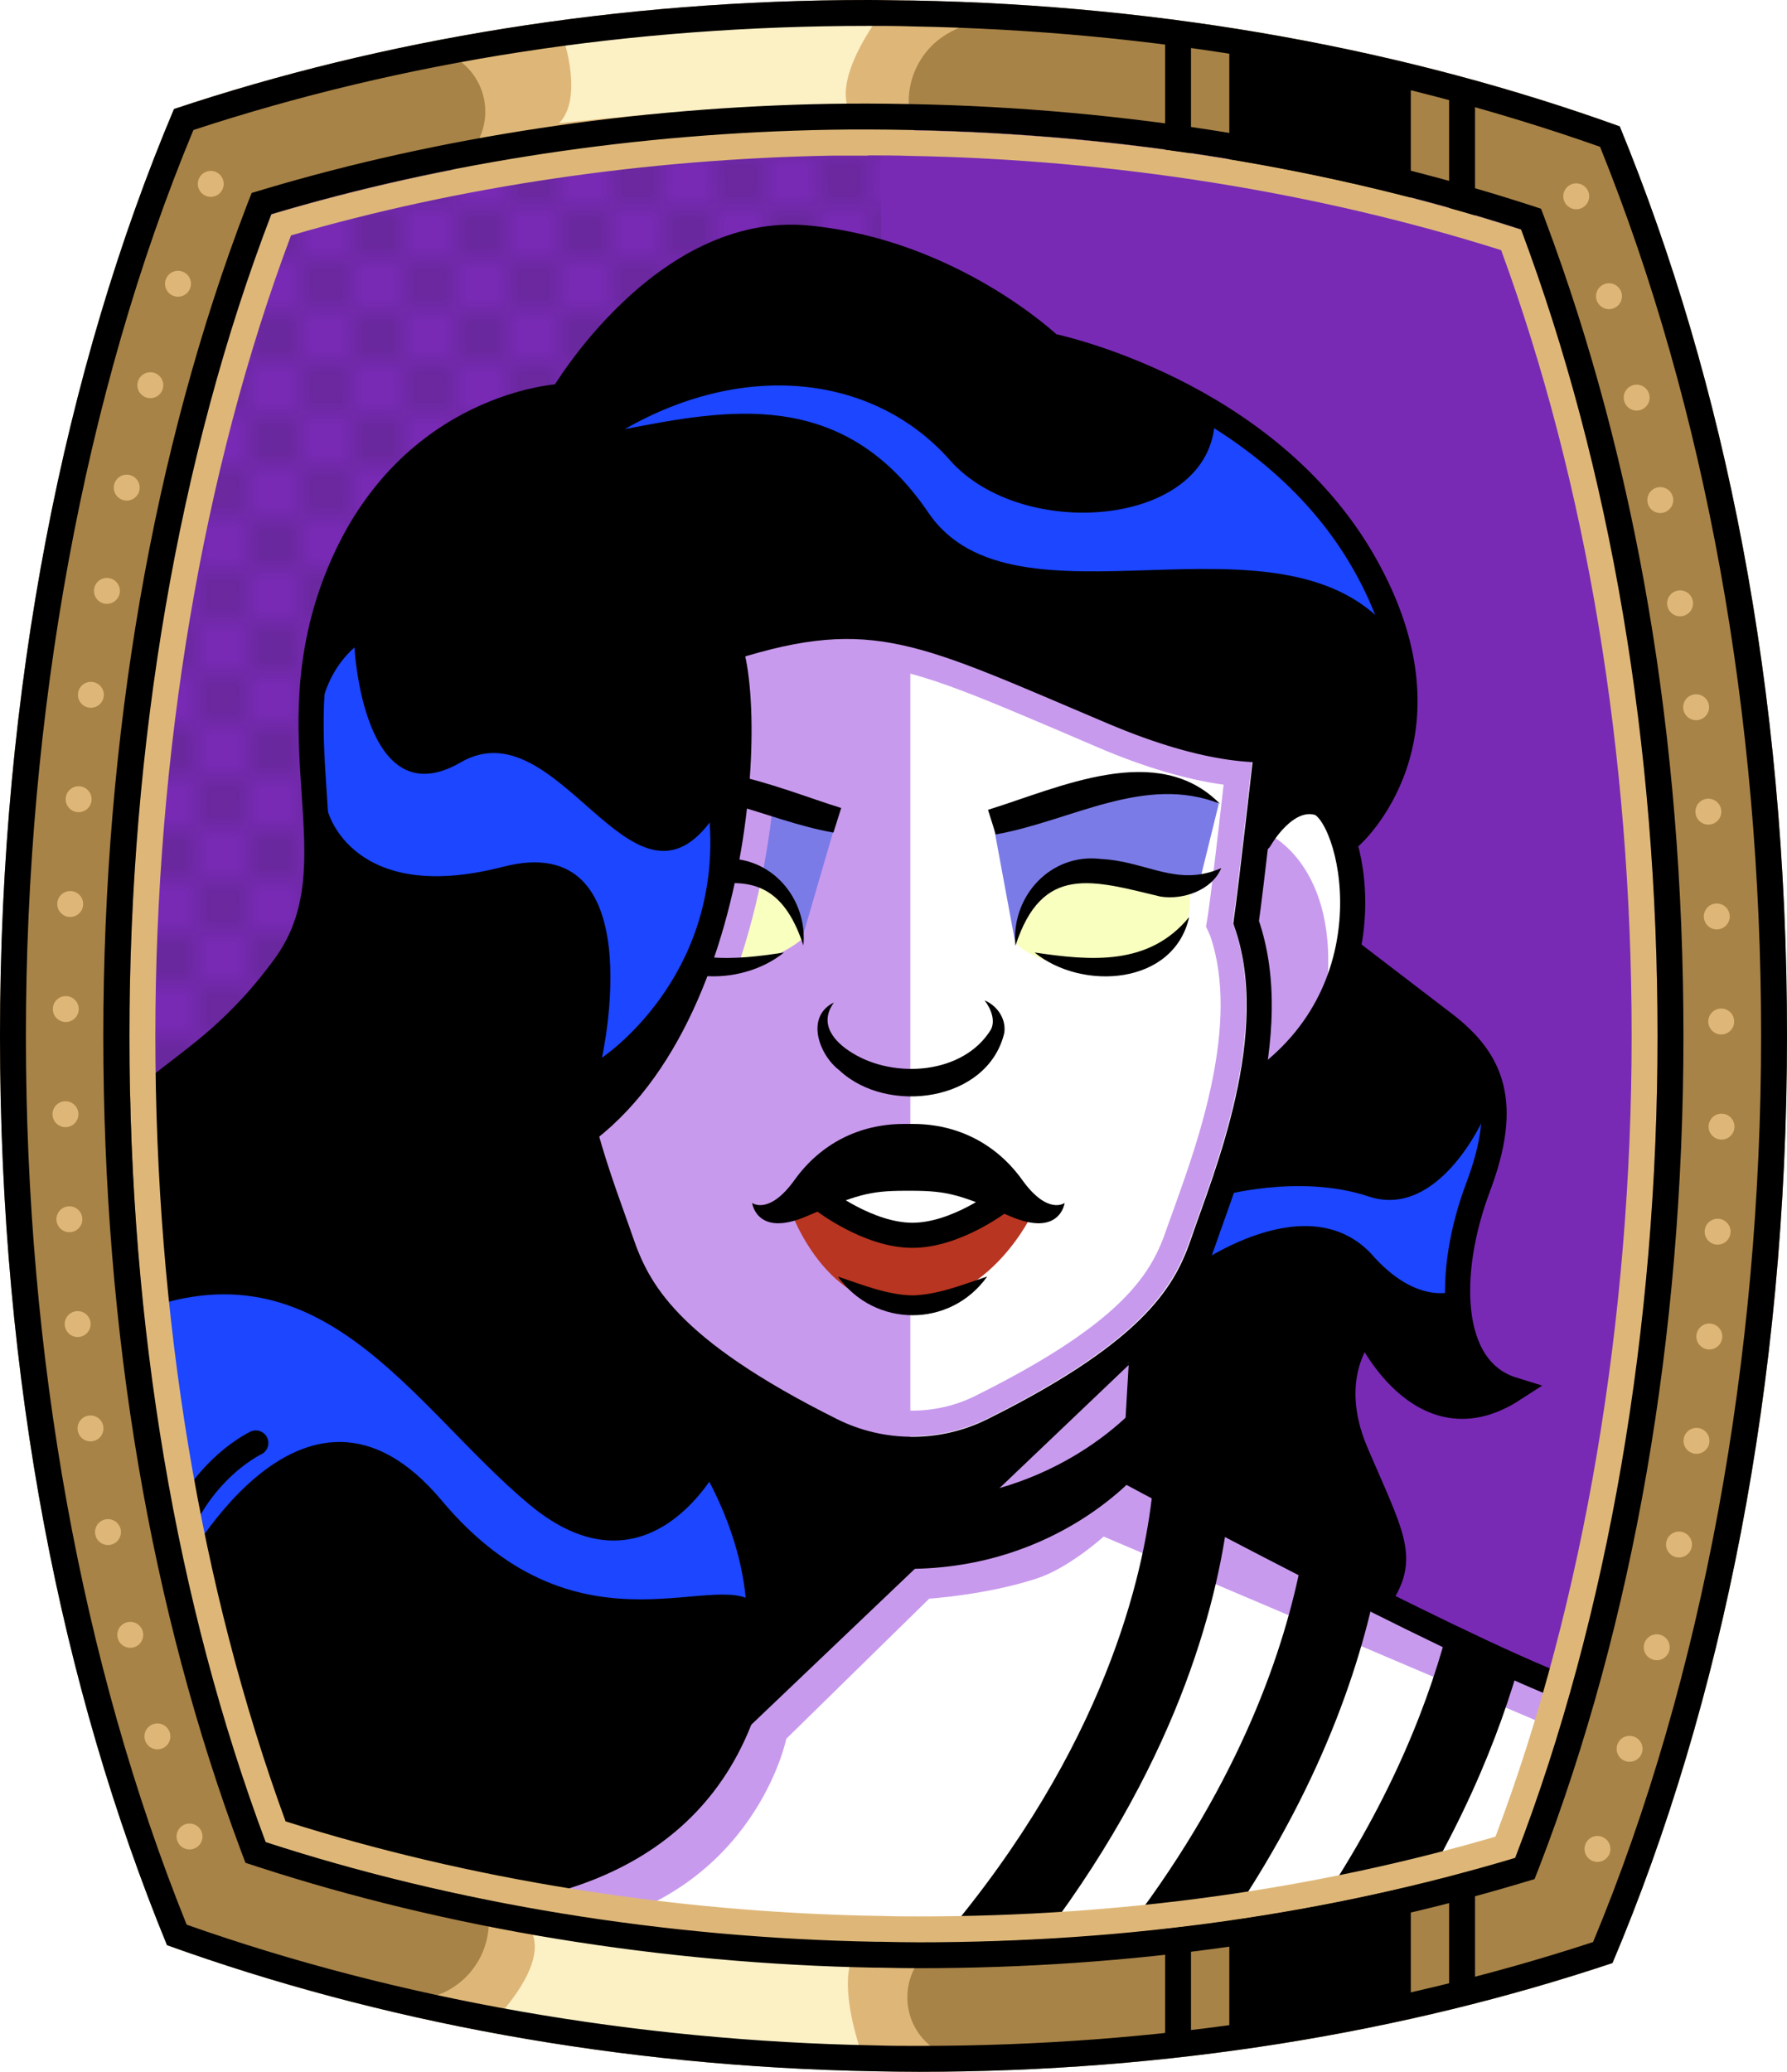 <?xml version="1.0" encoding="UTF-8"?><svg id="Capa_2" xmlns="http://www.w3.org/2000/svg" xmlns:xlink="http://www.w3.org/1999/xlink" viewBox="0 0 69.02 80"><defs><style>.cls-1{fill:#c89aed;}.cls-2{fill:#fff;}.cls-3{fill:#f8ffbf;}.cls-4{fill:#7b7be8;}.cls-5{fill:#a88347;}.cls-6{fill:#782ab5;}.cls-7,.cls-8,.cls-9,.cls-10,.cls-11,.cls-12{fill:none;}.cls-7,.cls-8,.cls-10{stroke:#000;stroke-miterlimit:10;}.cls-8,.cls-9{stroke-linecap:round;}.cls-8,.cls-10{stroke-width:.97px;}.cls-13{fill:#1c46ff;}.cls-9{stroke:#deb778;stroke-dasharray:0 0 0 4.06;stroke-linejoin:round;}.cls-14{fill:#deb778;}.cls-15{fill:url(#USGS_19_Inundación_de_tierra_2);}.cls-12{stroke:#1d1d1b;stroke-dasharray:0 0 2 2;stroke-width:.3px;}.cls-16{fill:#fcf0c5;}.cls-17{fill:#b83521;}</style><pattern id="USGS_19_Inundación_de_tierra_2" x="0" y="0" width="72" height="72" patternTransform="translate(195.52 -16135) rotate(-90)" patternUnits="userSpaceOnUse" viewBox="0 0 72 72"><g><rect class="cls-11" width="72" height="72"/><g><line class="cls-12" x1="71" y1="71" x2="144.44" y2="71"/><line class="cls-12" x1="71" y1="67" x2="144.44" y2="67"/><line class="cls-12" x1="71" y1="63" x2="144.44" y2="63"/><line class="cls-12" x1="71" y1="59" x2="144.44" y2="59"/><line class="cls-12" x1="71" y1="55" x2="144.44" y2="55"/><line class="cls-12" x1="71" y1="51" x2="144.44" y2="51"/><line class="cls-12" x1="71" y1="47" x2="144.44" y2="47"/><line class="cls-12" x1="71" y1="43" x2="144.44" y2="43"/><line class="cls-12" x1="71" y1="39" x2="144.44" y2="39"/><line class="cls-12" x1="71" y1="35" x2="144.44" y2="35"/><line class="cls-12" x1="71" y1="31" x2="144.44" y2="31"/><line class="cls-12" x1="71" y1="27" x2="144.44" y2="27"/><line class="cls-12" x1="71" y1="23" x2="144.44" y2="23"/><line class="cls-12" x1="71" y1="19" x2="144.44" y2="19"/><line class="cls-12" x1="71" y1="15" x2="144.44" y2="15"/><line class="cls-12" x1="71" y1="11" x2="144.44" y2="11"/><line class="cls-12" x1="71" y1="7" x2="144.44" y2="7"/><line class="cls-12" x1="71" y1="3" x2="144.44" y2="3"/></g><g><line class="cls-12" x1="-1" y1="71" x2="72.44" y2="71"/><line class="cls-12" x1="-1" y1="67" x2="72.44" y2="67"/><line class="cls-12" x1="-1" y1="63" x2="72.44" y2="63"/><line class="cls-12" x1="-1" y1="59" x2="72.44" y2="59"/><line class="cls-12" x1="-1" y1="55" x2="72.44" y2="55"/><line class="cls-12" x1="-1" y1="51" x2="72.44" y2="51"/><line class="cls-12" x1="-1" y1="47" x2="72.44" y2="47"/><line class="cls-12" x1="-1" y1="43" x2="72.44" y2="43"/><line class="cls-12" x1="-1" y1="39" x2="72.44" y2="39"/><line class="cls-12" x1="-1" y1="35" x2="72.44" y2="35"/><line class="cls-12" x1="-1" y1="31" x2="72.44" y2="31"/><line class="cls-12" x1="-1" y1="27" x2="72.44" y2="27"/><line class="cls-12" x1="-1" y1="23" x2="72.44" y2="23"/><line class="cls-12" x1="-1" y1="19" x2="72.44" y2="19"/><line class="cls-12" x1="-1" y1="15" x2="72.44" y2="15"/><line class="cls-12" x1="-1" y1="11" x2="72.44" y2="11"/><line class="cls-12" x1="-1" y1="7" x2="72.44" y2="7"/><line class="cls-12" x1="-1" y1="3" x2="72.44" y2="3"/><line class="cls-12" x1="1.04" y1="69" x2="74.48" y2="69"/><line class="cls-12" x1="1.04" y1="65" x2="74.48" y2="65"/><line class="cls-12" x1="1.04" y1="61" x2="74.48" y2="61"/><line class="cls-12" x1="1.04" y1="57" x2="74.48" y2="57"/><line class="cls-12" x1="1.04" y1="53" x2="74.48" y2="53"/><line class="cls-12" x1="1.04" y1="49" x2="74.48" y2="49"/><line class="cls-12" x1="1.04" y1="45" x2="74.48" y2="45"/><line class="cls-12" x1="1.04" y1="41" x2="74.48" y2="41"/><line class="cls-12" x1="1.04" y1="37" x2="74.48" y2="37"/><line class="cls-12" x1="1.04" y1="33" x2="74.48" y2="33"/><line class="cls-12" x1="1.04" y1="29" x2="74.48" y2="29"/><line class="cls-12" x1="1.04" y1="25" x2="74.48" y2="25"/><line class="cls-12" x1="1.04" y1="21" x2="74.48" y2="21"/><line class="cls-12" x1="1.04" y1="17" x2="74.48" y2="17"/><line class="cls-12" x1="1.04" y1="13" x2="74.48" y2="13"/><line class="cls-12" x1="1.04" y1="9" x2="74.48" y2="9"/><line class="cls-12" x1="1.04" y1="5" x2="74.48" y2="5"/><line class="cls-12" x1="1.04" y1="1" x2="74.48" y2="1"/></g><g><line class="cls-12" x1="-73" y1="71" x2=".44" y2="71"/><line class="cls-12" x1="-73" y1="67" x2=".44" y2="67"/><line class="cls-12" x1="-73" y1="63" x2=".44" y2="63"/><line class="cls-12" x1="-73" y1="59" x2=".44" y2="59"/><line class="cls-12" x1="-73" y1="55" x2=".44" y2="55"/><line class="cls-12" x1="-73" y1="51" x2=".44" y2="51"/><line class="cls-12" x1="-73" y1="47" x2=".44" y2="47"/><line class="cls-12" x1="-73" y1="43" x2=".44" y2="43"/><line class="cls-12" x1="-73" y1="39" x2=".44" y2="39"/><line class="cls-12" x1="-73" y1="35" x2=".44" y2="35"/><line class="cls-12" x1="-73" y1="31" x2=".44" y2="31"/><line class="cls-12" x1="-73" y1="27" x2=".44" y2="27"/><line class="cls-12" x1="-73" y1="23" x2=".44" y2="23"/><line class="cls-12" x1="-73" y1="19" x2=".44" y2="19"/><line class="cls-12" x1="-73" y1="15" x2=".44" y2="15"/><line class="cls-12" x1="-73" y1="11" x2=".44" y2="11"/><line class="cls-12" x1="-73" y1="7" x2=".44" y2="7"/><line class="cls-12" x1="-73" y1="3" x2=".44" y2="3"/><line class="cls-12" x1="-70.96" y1="69" x2="2.48" y2="69"/><line class="cls-12" x1="-70.96" y1="65" x2="2.48" y2="65"/><line class="cls-12" x1="-70.96" y1="61" x2="2.48" y2="61"/><line class="cls-12" x1="-70.96" y1="57" x2="2.48" y2="57"/><line class="cls-12" x1="-70.96" y1="53" x2="2.48" y2="53"/><line class="cls-12" x1="-70.96" y1="49" x2="2.48" y2="49"/><line class="cls-12" x1="-70.96" y1="45" x2="2.48" y2="45"/><line class="cls-12" x1="-70.96" y1="41" x2="2.48" y2="41"/><line class="cls-12" x1="-70.96" y1="37" x2="2.48" y2="37"/><line class="cls-12" x1="-70.96" y1="33" x2="2.48" y2="33"/><line class="cls-12" x1="-70.96" y1="29" x2="2.48" y2="29"/><line class="cls-12" x1="-70.96" y1="25" x2="2.48" y2="25"/><line class="cls-12" x1="-70.96" y1="21" x2="2.48" y2="21"/><line class="cls-12" x1="-70.96" y1="17" x2="2.48" y2="17"/><line class="cls-12" x1="-70.96" y1="13" x2="2.48" y2="13"/><line class="cls-12" x1="-70.96" y1="9" x2="2.48" y2="9"/><line class="cls-12" x1="-70.96" y1="5" x2="2.48" y2="5"/><line class="cls-12" x1="-70.96" y1="1" x2="2.48" y2="1"/></g></g></pattern></defs><g id="BG"><g><path class="cls-6" d="M64.02,40c0,11.47-1.89,22.39-5.5,31.74-7.2,2.16-14.94,3.26-23.02,3.26-.49,0-.98-.01-1.47-.02h-.17c-8.18-.15-16.29-1.47-23.6-3.85-3.45-9.22-5.26-19.93-5.26-31.13s1.89-22.38,5.48-31.73c6.73-2.01,14.13-3.13,21.6-3.26,.48-.01,.97-.01,1.45-.01,.54,0,1.08,.01,1.63,.02,8.16,.15,16.27,1.47,23.59,3.84,3.46,9.24,5.27,19.95,5.27,31.14Z"/><path class="cls-15" d="M34.03,5.59V74.98h-.17c-8.18-.15-16.29-1.47-23.6-3.85-3.45-9.22-5.26-19.93-5.26-31.13s1.89-22.38,5.48-31.73c6.73-2.01,14.13-3.13,21.6-3.26,.65,.16,1.3,.36,1.95,.58Z"/></g></g><g id="Characters"><g><path class="cls-1" d="M60.76,73.01s-2.86,3.13-21.04,4.06c-9.93,.28-18.91-1.46-24.52-2.91-3.77-.96-6.02-1.8-6.02-1.8,0,0-10.89-21.59-3.97-29.8,6.46-4.62,6.74-6.92,6.92-8.49s-.74-8.31,1.48-13.29c3.13-5.44,8.21-5.44,8.21-5.44,0,0,.37-2.86,5.26-5.17,6.55-3.23,13.75,3.14,13.75,3.14,0,0,11.44,4.52,13.1,10.88,1.41,5.56-1.28,7.68-1.84,8.06l-.1,.06s.19,1.11,.28,4.71c7.93,4.24,5.35,7.66,4.61,9.41s-1.57,6,1.57,7.2c-.92,.55-4.61,2.12-5.81-2.31-1.02,1.2-.83,4.62,.46,6.74,1.29,2.12,.37,3.69,.37,3.69l1.23,.57,5.32,2.47,.74,8.22Z"/><path class="cls-2" d="M35.16,55.92V24.48s3.79,.99,5.27,1.89,5.85,3.09,8.64,2.62c-.66,5.53-.99,6.93-.99,6.93,0,0,.82,2.06,.58,4.44s-2.47,8.64-3.29,9.88-6.75,5.84-10.21,5.68Z"/><path d="M52.09,32.25l-.1,.06s.46-1.07-1.01-1.52c-1.36-.42-2.34,1.52-2.47,1.78,.05-.15,.26-.92,.56-3.58-2.03-.12-7.11-1.36-9.48-2.71-2.37-1.35-5.98-3.05-11.28-1.58,.68,5.98-1.13,14.78-5.64,19.29,.34,3.27,3.38,7.67,3.38,7.67l-.34,2.03s4.4,4.07,3.39,11.17c-1.69,7.56-11.4,8.8-11.4,8.8l-2.5,.5c-3.77-.96-6.02-1.8-6.02-1.8,0,0-10.89-21.59-3.97-29.8,6.46-4.62,6.74-6.92,6.92-8.49s-.74-8.31,1.48-13.29c3.13-5.44,8.21-5.44,8.21-5.44,0,0,.37-2.86,5.26-5.17,6.55-3.23,13.75,3.14,13.75,3.14,0,0,11.44,4.52,13.1,10.88,1.41,5.56-1.28,7.68-1.84,8.06Z"/><path d="M52.64,51.32c-1.02,1.2-.83,4.62,.46,6.74,1.29,2.12,.37,3.69,.37,3.69l1.23,.57-.21,.15-10.41-5.3v-5.34s1.23-1.05,2.02-2.89c.79-1.84,2.54-7.36,2.54-7.36,0,0,2.62-2.38,3.63-4.56,7.93,4.24,5.35,7.66,4.61,9.41s-1.57,6,1.57,7.2c-.92,.55-4.61,2.12-5.81-2.31Z"/><path class="cls-13" d="M13.69,25s.34,6.62,4.1,4.44,6.55,6.35,9.62,2.32c.41,6.07-4.16,9.08-4.16,9.08,0,0,1.98-8.87-3.82-7.37s-6.76-2.12-6.76-2.12c0,0-1.43-4.16,1.02-6.35Z"/><path class="cls-13" d="M53.61,24.24s-.9-4.89-6.69-8.27c.15,4.36-7.37,5.04-10.23,1.8s-7.82-3.91-12.56-1.2c3.91-.75,8.42-1.65,11.73,3.23s13.46-.45,17.75,4.44Z"/><path class="cls-13" d="M57.3,43.19s-1.73,3.91-4.44,3.01-5.79,0-5.79,0l-1.28,2.93s4.51-3.46,7.14-.75c1.88,2.18,3.38,1.43,3.38,1.43,0,0,1.13-5.79,.98-6.62Z"/><path class="cls-13" d="M27.74,56.66s-2.71,5.26-7.3,1.43-8.12-10.53-15.64-7.22c1.13,6.47,2.03,10.08,2.03,10.08,0,0,4.81-9.48,10.23-3.01s10.98,2.33,12.26,4.14c.15-2.78-1.58-5.41-1.58-5.41Z"/><path class="cls-3" d="M28.17,33.47s2.4-.29,2.8,2.8c-1.43,1.2-4.06,1.26-4.06,1.26,0,0,.69-3.55,1.26-4.06Z"/><path class="cls-3" d="M39.2,36.34s.53-2.81,2.67-2.74c2.34,.4,4.01,.6,4.01,.6,0,0,.47,1.67-1,2.81s-5.21,.2-5.68-.67Z"/><path class="cls-17" d="M30.42,46.45s1.28,4.08,4.57,3.96,4.87-3.53,4.87-3.53c0,0-4.38-2.25-9.44-.43Z"/><path class="cls-2" d="M31.78,46.5c-.17-.11,1.14-1.14,3.01-1.27s3.61,1.27,3.61,1.27c0,0-2.94,2.41-6.62,0Z"/><path class="cls-4" d="M38.36,31.8l.84,4.54s.25-2.6,3.59-2.75c2.24,.5,3.58,.3,3.58,.3l.7-2.84s-1.15-1.24-3.14-.85-5.58,1.59-5.58,1.59Z"/><path class="cls-4" d="M32.32,31.64l-1.35,4.63s-.8-2.71-2.88-2.6c.43-1.82,.59-3,.59-3l3.64,.96Z"/><path d="M43.76,52.55l-17.6,16.77s5.47-5.34,1.59-12.67c-2-2.64-2.21-3.79-2.21-3.79l.52-1.21s6.04,4.33,8.12,4.33,3.75-.52,3.75-.52l5.83-2.92Z"/><path class="cls-2" d="M49.07,32.25s2.9,1.36,2.09,6.62c2.45-4.35,1-10.16-2.09-6.62Z"/><path class="cls-1" d="M32.7,25.66h0c2.2,0,4.3,.9,8.12,2.52l1.61,.69c1.76,.75,3.38,1.23,4.83,1.43-.21,1.87-.5,4.34-.61,5.06l-.02,.12-.05,.3,.13,.28,.03,.07c1.17,3.39-.48,7.97-1.36,10.43l-.31,.86c-.57,1.7-1.61,3.6-7.38,6.47-.75,.38-1.6,.58-2.46,.58s-1.7-.2-2.46-.58c-5.76-2.87-6.81-4.77-7.38-6.46-.08-.24-.17-.51-.28-.81l-.03-.07c-.24-.64-.53-1.45-.8-2.35,1.04-.94,1.95-2.12,2.73-3.5,2.61-4.66,3.31-11.09,2.89-14.66,1.07-.27,1.95-.4,2.79-.4m0-1c-1.17,0-2.4,.22-3.92,.68,.59,2.79,.23,9.79-2.63,14.89-.85,1.51-1.86,2.73-3,3.65,.33,1.15,.7,2.19,1.01,3.03,.11,.31,.21,.59,.29,.84,.65,1.9,1.79,4.01,7.89,7.05,.91,.45,1.91,.68,2.9,.68s1.99-.23,2.9-.68c6.09-3.04,7.24-5.15,7.88-7.05,.09-.25,.19-.53,.3-.84,.93-2.59,2.66-7.42,1.35-11.14l-.05-.11,.02-.12c.14-.94,.55-4.52,.73-6.12-1.38-.07-3.19-.46-5.55-1.46l-1.61-.69c-3.96-1.69-6.12-2.61-8.52-2.61h0Z"/><path class="cls-2" d="M42.62,59.33l18.13,7.71-1.5,5.92s-23.36,4.21-36.9,1.5c6.82-1.4,8.02-7.32,8.02-7.32l5.52-5.41s2.2-.14,4.16-.78c1.25-.41,2.58-1.62,2.58-1.62Z"/><path class="cls-10" d="M48.95,28.69s-.64,5.69-.82,6.92c1.53,4.33-.82,9.9-1.64,12.3-.65,1.92-1.8,4.17-8.13,7.32-1.96,.98-4.29,.98-6.25,0-6.33-3.16-7.47-5.4-8.13-7.32-.33-.97-.91-2.45-1.38-4.16"/><path class="cls-8" d="M52,27.76s-1.64,2.85-8.98-.25-9.25-4.26-14.82-2.49c1.08,3.43-.01,18.04-8.77,20.2"/><path class="cls-8" d="M52.17,32.29s4.34-3.81,.53-10.53-12.13-8.41-12.13-8.41c0,0-3.81-3.63-9.38-4.16-5.58-.53-9.47,6.11-9.47,6.11,0,0-5.87,.25-8.59,6.76s.78,11.27-2.14,15.26-5.44,4.28-6.61,6.71"/><path class="cls-8" d="M48.66,32.41s.98-1.77,2.26-1.41,3.04,7.15-2.4,10.87"/><path class="cls-8" d="M52.14,36.74l3.67,2.81c1.83,1.41,2.5,3.05,1.28,6.29s-1.22,7.03,1.34,7.82c-3.6,2.32-5.68-2.38-5.68-2.38,0,0-1.71,1.71-.37,4.83s1.89,3.97,1.04,5.38"/><path class="cls-8" d="M44.14,51.65l-.31,5.31s11.91,6.41,16.68,8.25"/><path class="cls-8" d="M24.7,52.67s5.93,5.73,4.37,12.15-7.1,8.46-13.22,8.46"/><path class="cls-8" d="M9.88,55.72s-2.78,1.3-3.48,5.05"/><line class="cls-8" x1="26.05" y1="51.44" x2="26.05" y2="53.86"/><path d="M34.91,43.4c-1.74,0-3.23,.78-4.22,2.16s-1.64,.89-1.64,.89c0,0,.17,1.34,2.09,.52s2.39-.99,3.84-.99h.21c1.45,0,1.92,.17,3.84,.99s2.09-.52,2.09-.52c0,0-.65,.49-1.64-.89s-2.48-2.16-4.22-2.16h-.35Z"/><path class="cls-8" d="M31.8,46.35s1.74,1.35,3.44,1.35c1.71,0,3.44-1.35,3.44-1.35"/><path d="M32.35,49.29c.96,.32,1.91,.71,2.89,.73,.97-.02,1.93-.41,2.89-.73-1.42,2-4.35,1.99-5.77,0h0Z"/><path d="M32.21,38.71c-.62,.85,.05,1.55,.71,1.95,1.63,1.01,4.29,.82,5.35-.9,.17-.32,.04-.76-.24-1.13,.42,.17,.84,.65,.76,1.25-.63,2.67-4.53,3.18-6.37,1.45-.8-.61-1.32-2.08-.21-2.62h0Z"/><path d="M39.22,36.51c-.18-1.88,1.35-3.59,3.32-3.34,1.75,.09,2.93,1.1,4.63,.35-.36,.86-1.48,1.24-2.35,1.1-2.63-.63-4.57-1.27-5.6,1.9h0Z"/><path d="M45.93,35.41c-.59,2.64-4.14,2.86-5.97,1.37,2.16,.32,4.42,.53,5.97-1.37h0Z"/><path d="M47.13,31.04c-2.92-1.16-5.77,.67-8.67,1.18,0,0-.3-.95-.3-.95,2.75-.85,6.56-2.69,8.97-.22h0Z"/><path d="M27.88,34.12c1.4-.13,2.47,.31,3.15,2.39,.17-1.81-1.24-3.47-3.11-3.35-.01,.31-.02,.64-.04,.96Z"/><path d="M27.13,37.68c1.11,.11,2.31-.22,3.15-.9-.96,.15-1.95,.27-2.89,.18-.07,.25-.15,.49-.26,.72Z"/><path d="M28.17,29.89c.03,.35,.07,.74,.1,1.16,1.31,.37,2.61,.87,3.92,1.1l.3-.95c-1.29-.4-2.81-1.01-4.32-1.31Z"/><path d="M28.77,59.18c1.37,.71,3.44,1.4,6.3,1.4,5.86,0,8.97-3.79,8.97-3.79v-2.63s-3.11,3.79-8.97,3.79-8.42-2.91-8.42-2.91l2.12,4.14Z"/><g><path d="M36.99,74.16l2.33,1.89c5.8-7.15,7.57-13.55,8.08-17.28l-2.86-1.45c-.27,2.98-1.57,9.48-7.55,16.84Z"/><path d="M43.67,74.32l2.39,1.81c4.27-5.63,6.18-10.74,7.01-14.5l-2.79-1.41c-.66,3.44-2.36,8.49-6.61,14.1Z"/><path d="M50.35,74.48l2.44,1.73c3.11-4.38,4.86-8.42,5.84-11.77l-2.75-1.39c-.85,3.17-2.48,7.12-5.53,11.43Z"/></g></g></g><g id="Frame"><path class="cls-5" d="M62.56,4.88C54.4,1.94,45.12,.2,35.25,.02c-.57-.01-1.15-.02-1.72-.02C23.88,0,14.77,1.52,6.72,4.21,2.49,14.22,0,26.6,0,40s2.39,25.22,6.45,35.11c8.16,2.94,17.45,4.69,27.32,4.87,.58,.01,1.15,.02,1.73,.02,9.63,0,18.73-1.51,26.78-4.2,4.24-10.01,6.74-22.39,6.74-35.8s-2.4-25.24-6.46-35.12Zm-4.04,66.86c-7.2,2.16-14.94,3.26-23.02,3.26-.49,0-.98-.01-1.47-.02h-.17c-8.18-.15-16.29-1.47-23.6-3.85-3.45-9.22-5.26-19.93-5.26-31.13s1.89-22.38,5.48-31.73c6.73-2.01,14.13-3.13,21.6-3.26,.48-.01,.97-.01,1.45-.01,.54,0,1.08,.01,1.63,.02,8.16,.15,16.27,1.47,23.59,3.84,3.46,9.24,5.27,19.95,5.27,31.14s-1.89,22.39-5.5,31.74Z"/><path class="cls-14" d="M17.21,2.06h0c1.63,.63,2.06,2.75,.81,3.97l-1.26,1.22s8.35-2.37,18.84-1.69h0c-1-1.49-.45-3.52,1.14-4.34l1-.51S28.26-.43,17.21,2.06Z"/><path class="cls-16" d="M21.81,1.66s.7,2.18-.22,3.1c3.77-.41,7.98-.74,11.12-.74-.33-1.33,1.26-3.4,1.26-3.4,0,0-6.17-.26-12.16,1.03Z"/><path class="cls-14" d="M36.25,79.21h0c-1.52-.87-1.62-3.03-.2-4.04l1.43-1.02s-8.61,1.07-18.88-1.19h0c.76,1.63-.09,3.55-1.79,4.11l-1.07,.36s9.19,2.56,20.5,1.78Z"/><path class="cls-16" d="M19.28,77.8s1.76-1.83,1.3-3.09c4.43,.69,9.11,1.14,12.25,1.14-.33,1.33,.44,3.4,.44,3.4,0,0-8-.16-13.99-1.45Z"/><polygon points="47.48 1.77 47.48 6.73 54.49 8.44 54.49 2.62 47.48 1.77"/><line class="cls-7" x1="45.5" y1="1.23" x2="45.5" y2="6.29"/><line class="cls-7" x1="56.47" y1="3.67" x2="56.47" y2="8.73"/><polygon points="47.48 78.74 47.48 73.78 54.49 72.07 54.49 77.88 47.48 78.74"/><line class="cls-7" x1="45.5" y1="79.28" x2="45.5" y2="74.21"/><line class="cls-7" x1="56.47" y1="76.84" x2="56.47" y2="71.77"/><path d="M33.53,1c.56,0,1.14,0,1.7,.02,9.39,.17,18.33,1.74,26.57,4.65,4.07,10.08,6.22,21.94,6.22,34.33s-2.24,24.79-6.49,34.99c-8.12,2.66-16.87,4.01-26.03,4.01-.56,0-1.12,0-1.71-.02-9.25-.17-18.42-1.78-26.58-4.66C3.15,64.25,1,52.39,1,40S3.23,15.21,7.47,5.02C15.6,2.35,24.37,1,33.53,1m0-1C23.88,0,14.77,1.52,6.72,4.21,2.49,14.22,0,26.6,0,40s2.39,25.22,6.45,35.11c8.16,2.94,17.45,4.69,27.32,4.87,.58,.01,1.15,.02,1.73,.02,9.63,0,18.73-1.51,26.78-4.2,4.24-10.01,6.74-22.39,6.74-35.8s-2.4-25.24-6.46-35.12C54.4,1.94,45.12,.2,35.25,.02c-.57,0-1.15-.02-1.72-.02h0Z"/><path class="cls-14" d="M33.53,6c.52,0,1.04,0,1.61,.02,7.87,.14,15.75,1.4,22.84,3.64,3.3,9,5.04,19.47,5.04,30.34s-1.82,21.82-5.26,30.92c-6.98,2.04-14.47,3.08-22.26,3.08-.48,0-.97,0-1.47-.02h-.15c-7.89-.14-15.78-1.41-22.85-3.65-3.29-8.99-5.03-19.46-5.03-30.33s1.81-21.79,5.24-30.91c6.5-1.89,13.7-2.95,20.86-3.08,.47,0,.96,0,1.43,0m0-1c-.48,0-.97,0-1.45,.01-7.47,.13-14.87,1.25-21.6,3.26-3.59,9.35-5.48,20.26-5.48,31.73s1.81,21.91,5.26,31.13c7.31,2.38,15.42,3.7,23.6,3.85h.17c.49,.01,.98,.02,1.47,.02,8.08,0,15.82-1.1,23.02-3.26,3.61-9.35,5.5-20.27,5.5-31.74s-1.81-21.9-5.27-31.14c-7.32-2.37-15.43-3.69-23.59-3.84-.55,0-1.09-.02-1.63-.02h0Z"/><path d="M33.53,5c.54,0,1.08,.01,1.63,.02,8.16,.15,16.27,1.47,23.59,3.84,3.46,9.24,5.27,19.95,5.27,31.14s-1.89,22.39-5.5,31.74c-7.2,2.16-14.94,3.26-23.02,3.26-.49,0-.98-.01-1.47-.02h-.17c-8.18-.15-16.29-1.47-23.6-3.85-3.45-9.22-5.26-19.93-5.26-31.13s1.89-22.38,5.48-31.73c6.73-2.01,14.13-3.13,21.6-3.26,.48-.01,.97-.01,1.45-.01m0-1c-.49,0-.98,0-1.47,.01-7.51,.13-15.07,1.27-21.87,3.3l-.47,.14-.18,.46c-3.63,9.45-5.55,20.55-5.55,32.09s1.84,22.17,5.32,31.48l.17,.45,.46,.15c7.37,2.4,15.63,3.75,23.89,3.9h.19c.48,.01,.97,.02,1.47,.02,8.16,0,16-1.11,23.31-3.3l.47-.14,.18-.46c3.64-9.43,5.57-20.53,5.57-32.1s-1.84-22.17-5.33-31.49l-.17-.45-.46-.15c-7.39-2.39-15.65-3.74-23.88-3.89-.58-.01-1.12-.02-1.65-.02h0Z"/><path class="cls-9" d="M8.14,7.1s-12.66,32.94,0,66.06"/><path class="cls-9" d="M60.88,7.58s12.66,32.94,0,66.06"/></g></svg>
